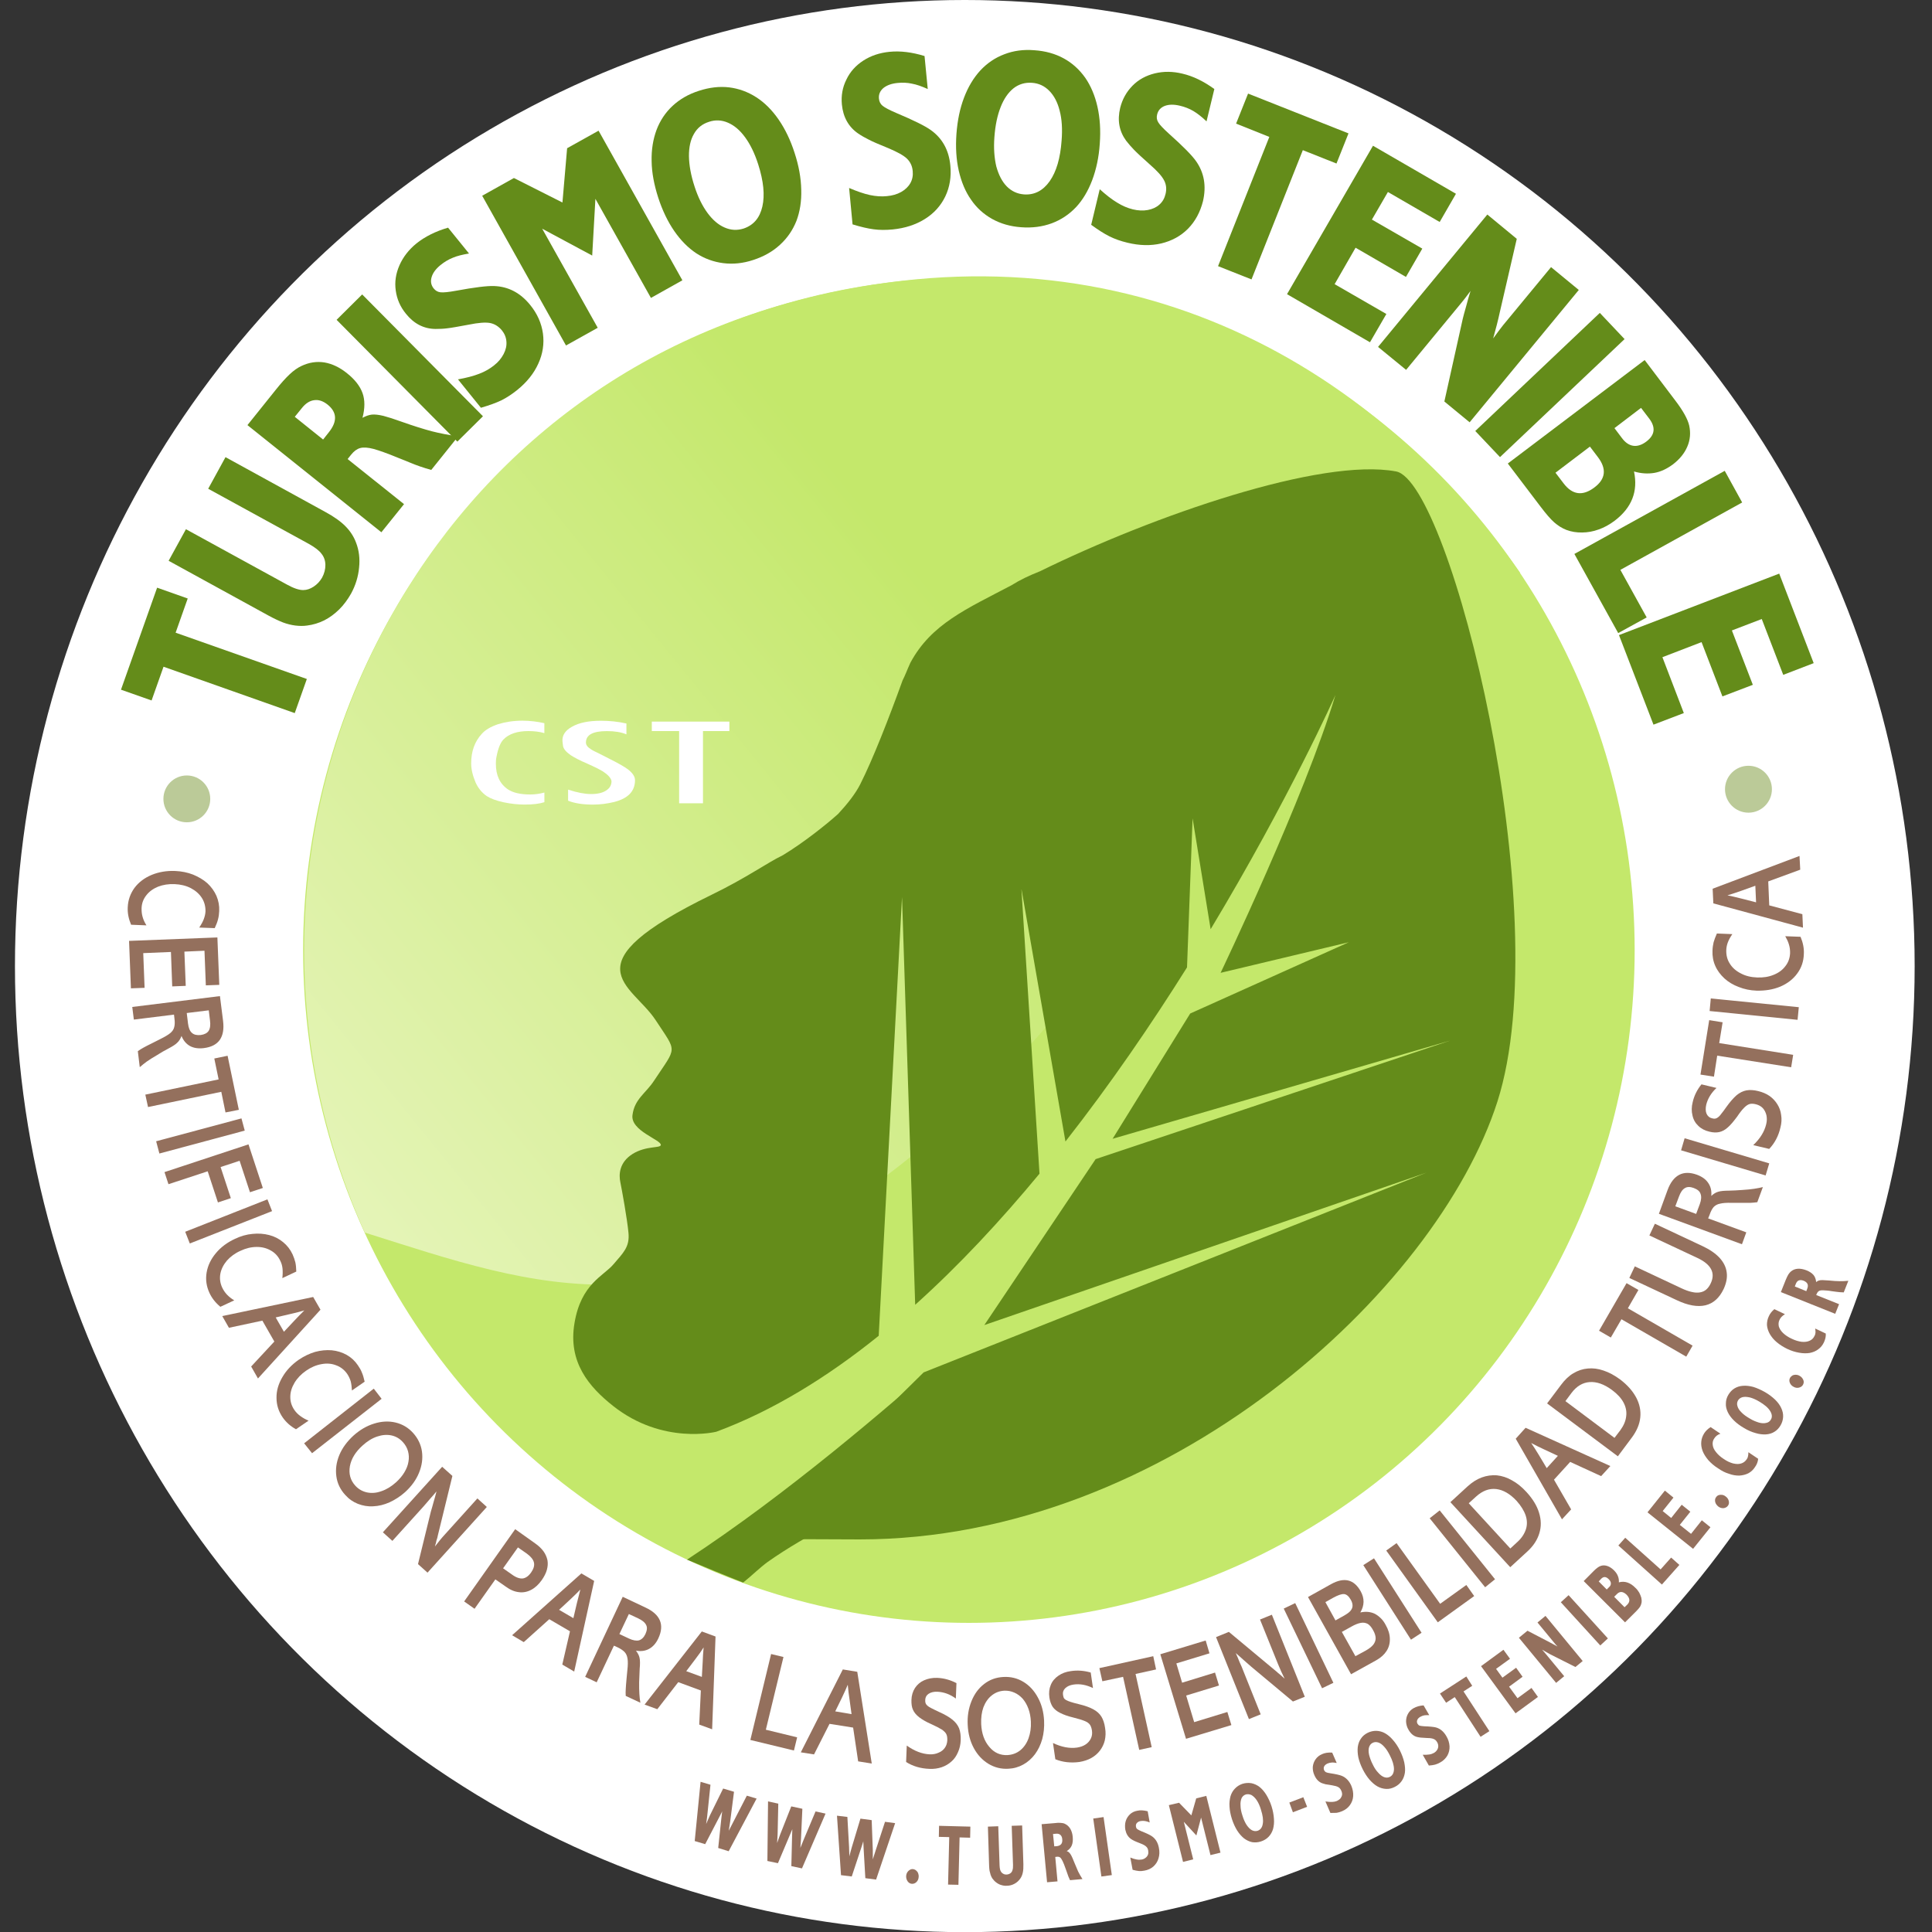 <?xml version="1.0" encoding="utf-8"?>
<!-- Generator: Adobe Illustrator 16.0.0, SVG Export Plug-In . SVG Version: 6.00 Build 0)  -->
<!DOCTYPE svg PUBLIC "-//W3C//DTD SVG 1.1//EN" "http://www.w3.org/Graphics/SVG/1.1/DTD/svg11.dtd">
<svg version="1.1" id="Capa_1" xmlns="http://www.w3.org/2000/svg" xmlns:xlink="http://www.w3.org/1999/xlink" x="0px" y="0px"
	 width="50px" height="50px" viewBox="0 0 50 50" enable-background="new 0 0 50 50" xml:space="preserve">
<rect x="0" y="0" width="50" height="50" fill="#333333" stroke="none"/>
<g>
	<ellipse fill="#FFFFFF" cx="24.969" cy="25.002" rx="24.582" ry="25.002"/>
	<g>
		<circle fill="#BBCA98" cx="4.835" cy="20.675" r="0.606"/>
		<path fill="#648C1A" d="M7.941,17.572l-0.313,0.883l-3.396-1.2l-0.309,0.873l-0.792-0.279l0.935-2.64l0.792,0.28l-0.313,0.885
			L7.941,17.572z"/>
		<path fill="#648C1A" d="M5.836,11.831l2.581,1.417c0.225,0.122,0.397,0.244,0.522,0.37c0.123,0.124,0.218,0.267,0.278,0.432
			c0.074,0.192,0.101,0.408,0.076,0.641c-0.022,0.234-0.091,0.457-0.206,0.669c-0.088,0.155-0.19,0.295-0.31,0.413
			c-0.116,0.114-0.246,0.211-0.386,0.282C8.25,16.125,8.1,16.17,7.947,16.189c-0.094,0.014-0.195,0.013-0.303,0
			c-0.108-0.014-0.214-0.04-0.32-0.08c-0.105-0.041-0.231-0.099-0.377-0.179l-2.583-1.417l0.448-0.817l2.611,1.431
			c0.176,0.098,0.321,0.146,0.428,0.144c0.091-0.001,0.178-0.031,0.268-0.09c0.09-0.06,0.162-0.137,0.217-0.233
			c0.058-0.107,0.086-0.217,0.085-0.33c-0.002-0.11-0.035-0.205-0.099-0.285c-0.06-0.082-0.168-0.166-0.324-0.254l-2.61-1.43
			L5.836,11.831z"/>
		<path fill="#648C1A" d="M6.404,11.002l0.727-0.907c0.14-0.176,0.261-0.311,0.366-0.409C7.6,9.589,7.701,9.518,7.8,9.472
			C7.998,9.377,8.199,9.349,8.397,9.38c0.2,0.035,0.396,0.127,0.589,0.284c0.2,0.159,0.333,0.332,0.397,0.511
			c0.063,0.177,0.063,0.391-0.002,0.638c0.084-0.045,0.164-0.074,0.24-0.083c0.078-0.008,0.177,0.003,0.303,0.033
			c0.124,0.033,0.28,0.082,0.469,0.151c0.311,0.11,0.573,0.192,0.785,0.248c0.211,0.054,0.438,0.098,0.68,0.13l-0.697,0.87
			c-0.201-0.056-0.386-0.12-0.551-0.19l-0.305-0.123c-0.278-0.115-0.493-0.191-0.638-0.231c-0.144-0.038-0.261-0.046-0.347-0.022
			c-0.083,0.024-0.16,0.08-0.23,0.168L8.996,11.88l1.46,1.167L9.87,13.775L6.404,11.002z M7.629,10.787l0.733,0.588l0.147-0.186
			c0.226-0.281,0.215-0.521-0.032-0.719c-0.119-0.094-0.235-0.131-0.35-0.113c-0.117,0.016-0.222,0.086-0.318,0.208L7.629,10.787z"
			/>
		<path fill="#648C1A" d="M11.836,11.429L8.711,8.277L9.373,7.62l3.126,3.153L11.836,11.429z"/>
		<path fill="#648C1A" d="M11.596,5.892l0.542,0.669C11.97,6.589,11.83,6.623,11.72,6.67c-0.112,0.044-0.22,0.109-0.32,0.19
			c-0.121,0.099-0.198,0.202-0.23,0.313c-0.032,0.109-0.015,0.206,0.053,0.291c0.049,0.061,0.109,0.095,0.182,0.101
			c0.073,0.007,0.203-0.005,0.393-0.04c0.482-0.089,0.813-0.13,0.992-0.122c0.367,0.013,0.677,0.176,0.931,0.489
			c0.183,0.225,0.293,0.472,0.33,0.738c0.036,0.264-0.003,0.526-0.119,0.779c-0.114,0.255-0.297,0.482-0.545,0.683
			c-0.14,0.112-0.277,0.202-0.414,0.27c-0.138,0.066-0.311,0.128-0.527,0.191l-0.594-0.735c0.221-0.039,0.405-0.088,0.551-0.145
			c0.147-0.056,0.274-0.129,0.383-0.217c0.11-0.085,0.191-0.185,0.248-0.294c0.057-0.109,0.081-0.216,0.072-0.322
			c-0.008-0.109-0.049-0.207-0.119-0.293C12.901,8.445,12.8,8.382,12.68,8.359c-0.121-0.021-0.301-0.007-0.543,0.042
			c-0.273,0.051-0.458,0.084-0.558,0.095c-0.102,0.014-0.203,0.017-0.31,0.017c-0.303-0.003-0.56-0.137-0.765-0.395
			c-0.145-0.177-0.232-0.377-0.262-0.599c-0.032-0.222,0.002-0.441,0.097-0.656c0.096-0.216,0.242-0.402,0.438-0.563
			C10.998,6.125,11.269,5.987,11.596,5.892z"/>
		<path fill="#648C1A" d="M15.491,3.382l2.169,3.872L16.846,7.71l-1.437-2.564l-0.083,1.468l-1.294-0.695l1.437,2.564l-0.821,0.458
			l-2.169-3.875L13.3,4.607l1.256,0.634l0.121-1.405L15.491,3.382z"/>
		<path fill="#648C1A" d="M20.564,3.957c0.109,0.332,0.166,0.648,0.172,0.952c0.009,0.3-0.034,0.568-0.124,0.807
			c-0.094,0.237-0.234,0.443-0.424,0.617c-0.191,0.177-0.423,0.307-0.694,0.395c-0.265,0.088-0.525,0.114-0.777,0.082
			c-0.25-0.032-0.483-0.116-0.697-0.255c-0.211-0.14-0.402-0.333-0.571-0.577c-0.168-0.244-0.306-0.532-0.414-0.862
			c-0.107-0.333-0.167-0.647-0.171-0.945c-0.007-0.298,0.037-0.565,0.127-0.809c0.092-0.243,0.23-0.45,0.416-0.623
			c0.187-0.173,0.412-0.303,0.681-0.389c0.271-0.088,0.531-0.119,0.783-0.089c0.25,0.031,0.485,0.117,0.7,0.255
			c0.216,0.138,0.41,0.333,0.579,0.577C20.318,3.337,20.458,3.625,20.564,3.957z M19.622,4.253c-0.092-0.287-0.206-0.519-0.339-0.7
			c-0.132-0.182-0.28-0.307-0.442-0.377c-0.163-0.071-0.329-0.079-0.496-0.022c-0.17,0.054-0.3,0.158-0.386,0.312
			c-0.089,0.151-0.131,0.346-0.129,0.577c0.004,0.231,0.05,0.494,0.145,0.783c0.089,0.276,0.203,0.505,0.336,0.686
			c0.134,0.181,0.28,0.307,0.442,0.376c0.162,0.071,0.325,0.079,0.49,0.027c0.257-0.086,0.419-0.273,0.487-0.571
			C19.797,5.05,19.761,4.688,19.622,4.253z"/>
		<path fill="#648C1A" d="M23.927,1.45l0.083,0.854c-0.155-0.07-0.29-0.117-0.411-0.139c-0.118-0.026-0.241-0.031-0.371-0.018
			c-0.156,0.015-0.277,0.06-0.367,0.132c-0.086,0.075-0.125,0.166-0.114,0.274c0.008,0.078,0.038,0.14,0.096,0.186
			c0.056,0.045,0.171,0.107,0.351,0.184c0.449,0.189,0.75,0.338,0.895,0.443c0.299,0.213,0.469,0.52,0.506,0.92
			c0.028,0.29-0.016,0.557-0.131,0.798c-0.116,0.24-0.291,0.436-0.527,0.583c-0.24,0.15-0.515,0.239-0.834,0.271
			c-0.18,0.017-0.343,0.017-0.493-0.004c-0.151-0.019-0.332-0.062-0.546-0.127l-0.089-0.942c0.204,0.087,0.385,0.15,0.539,0.183
			c0.153,0.032,0.3,0.043,0.438,0.028c0.14-0.012,0.264-0.048,0.37-0.107c0.105-0.06,0.185-0.136,0.238-0.229
			c0.053-0.095,0.072-0.199,0.061-0.311c-0.011-0.132-0.063-0.24-0.151-0.325c-0.087-0.083-0.246-0.17-0.475-0.267
			c-0.258-0.104-0.429-0.179-0.518-0.227c-0.089-0.044-0.18-0.095-0.267-0.154c-0.249-0.171-0.39-0.423-0.422-0.751
			c-0.022-0.229,0.016-0.445,0.116-0.644c0.095-0.203,0.243-0.366,0.441-0.494c0.197-0.127,0.423-0.201,0.677-0.226
			C23.3,1.313,23.602,1.35,23.927,1.45z"/>
		<path fill="#648C1A" d="M28.462,3.721c-0.023,0.346-0.091,0.662-0.197,0.944c-0.107,0.281-0.247,0.515-0.42,0.699
			c-0.176,0.185-0.385,0.325-0.626,0.415c-0.243,0.089-0.507,0.124-0.792,0.102c-0.28-0.02-0.528-0.091-0.751-0.215
			c-0.219-0.123-0.404-0.289-0.547-0.501c-0.146-0.207-0.25-0.459-0.316-0.747c-0.066-0.29-0.085-0.607-0.06-0.955
			c0.026-0.346,0.09-0.659,0.197-0.938c0.105-0.277,0.247-0.513,0.422-0.703c0.176-0.188,0.383-0.329,0.618-0.417
			c0.239-0.093,0.497-0.128,0.777-0.105c0.287,0.019,0.541,0.09,0.762,0.211c0.222,0.121,0.405,0.289,0.555,0.499
			c0.146,0.21,0.253,0.464,0.318,0.752C28.467,3.052,28.488,3.37,28.462,3.721z M27.474,3.639c0.024-0.298,0.008-0.557-0.05-0.774
			c-0.054-0.217-0.144-0.388-0.268-0.514c-0.125-0.127-0.274-0.196-0.448-0.208c-0.179-0.013-0.339,0.034-0.477,0.141
			c-0.139,0.111-0.251,0.273-0.334,0.486c-0.086,0.217-0.14,0.476-0.162,0.778c-0.022,0.29-0.002,0.543,0.05,0.762
			c0.06,0.215,0.147,0.388,0.27,0.514c0.125,0.125,0.272,0.194,0.446,0.207c0.269,0.019,0.49-0.095,0.664-0.34
			C27.34,4.441,27.441,4.094,27.474,3.639z"/>
		<path fill="#648C1A" d="M31.427,2.304l-0.202,0.837c-0.123-0.117-0.238-0.207-0.343-0.269c-0.105-0.061-0.221-0.107-0.347-0.136
			c-0.153-0.037-0.283-0.035-0.391,0.005c-0.107,0.042-0.171,0.116-0.197,0.22c-0.02,0.077-0.01,0.144,0.03,0.207
			c0.037,0.063,0.129,0.159,0.272,0.289c0.365,0.326,0.601,0.565,0.704,0.713c0.211,0.299,0.271,0.644,0.18,1.037
			c-0.072,0.283-0.2,0.521-0.387,0.712c-0.189,0.19-0.419,0.315-0.692,0.381c-0.272,0.064-0.563,0.057-0.873-0.018
			c-0.177-0.042-0.333-0.097-0.468-0.165c-0.136-0.067-0.291-0.167-0.473-0.299l0.221-0.921c0.168,0.151,0.317,0.268,0.455,0.349
			c0.132,0.082,0.267,0.139,0.402,0.172c0.138,0.033,0.266,0.039,0.385,0.017c0.122-0.023,0.222-0.068,0.301-0.139
			c0.082-0.073,0.134-0.164,0.16-0.275c0.031-0.126,0.02-0.246-0.038-0.354c-0.056-0.109-0.178-0.245-0.367-0.409
			c-0.207-0.184-0.345-0.312-0.414-0.385c-0.07-0.071-0.136-0.149-0.202-0.233c-0.179-0.246-0.23-0.527-0.153-0.848
			c0.056-0.223,0.16-0.412,0.319-0.574c0.153-0.157,0.351-0.264,0.58-0.32c0.229-0.055,0.467-0.052,0.712,0.008
			C30.876,1.97,31.151,2.104,31.427,2.304z"/>
		<path fill="#648C1A" d="M32.389,7.231l-0.866-0.343l1.327-3.345L31.99,3.199l0.31-0.777l2.599,1.03l-0.311,0.78l-0.871-0.346
			L32.389,7.231z"/>
		<path fill="#648C1A" d="M35.455,8.858l-2.147-1.245l2.225-3.841l2.147,1.243l-0.421,0.73l-1.34-0.776l-0.414,0.714l1.304,0.751
			l-0.423,0.733l-1.304-0.756L34.54,7.354l1.339,0.772L35.455,8.858z"/>
		<path fill="#648C1A" d="M38.034,10.929l-0.654-0.538l0.475-2.136c0.013-0.06,0.044-0.168,0.088-0.326
			c0.042-0.158,0.08-0.292,0.115-0.4c-0.111,0.151-0.181,0.239-0.199,0.261l-0.092,0.112l-1.377,1.67l-0.726-0.594l2.828-3.426
			l0.762,0.629l-0.438,1.894C38.77,8.29,38.71,8.517,38.643,8.759c0.102-0.141,0.187-0.255,0.257-0.343l1.241-1.503l0.718,0.591
			L38.034,10.929z"/>
		<path fill="#648C1A" d="M38.18,11.154l3.223-3.056l0.641,0.678l-3.224,3.054L38.18,11.154z"/>
		<path fill="#648C1A" d="M42.564,9.318l0.792,1.047c0.205,0.269,0.322,0.484,0.36,0.646c0.042,0.191,0.026,0.375-0.048,0.546
			c-0.071,0.17-0.195,0.324-0.37,0.459c-0.158,0.117-0.317,0.193-0.482,0.222c-0.168,0.028-0.343,0.018-0.528-0.036
			c0.109,0.514-0.058,0.939-0.503,1.276c-0.131,0.098-0.267,0.174-0.41,0.224c-0.144,0.053-0.287,0.078-0.429,0.079
			c-0.144,0.003-0.279-0.019-0.408-0.067c-0.11-0.043-0.216-0.108-0.315-0.195c-0.096-0.085-0.213-0.221-0.353-0.406l-0.848-1.117
			L42.564,9.318z M41.147,11.558l-0.891,0.676l0.207,0.272c0.229,0.304,0.496,0.339,0.8,0.109c0.293-0.219,0.32-0.481,0.092-0.783
			L41.147,11.558z M42.47,10.556l-0.688,0.524l0.193,0.256c0.088,0.12,0.189,0.186,0.295,0.201c0.106,0.015,0.22-0.021,0.335-0.108
			c0.224-0.169,0.249-0.366,0.078-0.594L42.47,10.556z"/>
		<path fill="#648C1A" d="M41.879,16.384l-1.134-2.048l3.891-2.151l0.451,0.819l-3.152,1.744l0.681,1.231L41.879,16.384z"/>
		<path fill="#648C1A" d="M42.792,18.754l-0.893-2.318l4.147-1.591l0.892,2.317l-0.788,0.303l-0.556-1.445l-0.773,0.296l0.542,1.407
			l-0.787,0.3l-0.54-1.405l-1.013,0.39l0.554,1.446L42.792,18.754z"/>
		<path fill="#94705D" d="M5.557,24.02l-0.401-0.015c0.053-0.079,0.092-0.151,0.117-0.216c0.024-0.065,0.041-0.13,0.045-0.2
			c0.002-0.129-0.027-0.245-0.094-0.351c-0.068-0.105-0.163-0.189-0.287-0.254c-0.123-0.063-0.265-0.097-0.421-0.103
			c-0.154-0.006-0.296,0.016-0.426,0.066C3.962,23,3.86,23.074,3.785,23.172c-0.077,0.099-0.117,0.208-0.121,0.335
			c-0.001,0.077,0.005,0.152,0.028,0.227c0.02,0.073,0.055,0.146,0.098,0.214l-0.397-0.016c-0.063-0.148-0.095-0.299-0.087-0.451
			c0.008-0.188,0.067-0.353,0.174-0.502c0.11-0.146,0.257-0.258,0.443-0.336c0.185-0.076,0.39-0.112,0.614-0.102
			c0.163,0.007,0.316,0.038,0.458,0.093c0.143,0.059,0.266,0.131,0.372,0.224c0.102,0.096,0.181,0.205,0.235,0.327
			c0.053,0.125,0.078,0.255,0.071,0.395c-0.003,0.078-0.013,0.148-0.031,0.214C5.625,23.862,5.596,23.936,5.557,24.02z"/>
		<path fill="#94705D" d="M5.626,24.261l0.049,1.227l-0.348,0.013l-0.035-0.896l-0.52,0.023l0.035,0.886l-0.35,0.014l-0.033-0.891
			l-0.717,0.03l0.035,0.898l-0.354,0.013L3.34,24.35L5.626,24.261z"/>
		<path fill="#94705D" d="M5.692,25.779l0.081,0.642c0.026,0.212-0.003,0.374-0.086,0.493c-0.084,0.117-0.221,0.187-0.413,0.211
			c-0.14,0.017-0.259-0.001-0.356-0.053c-0.1-0.056-0.173-0.143-0.22-0.261c-0.029,0.075-0.066,0.134-0.11,0.173
			c-0.042,0.045-0.121,0.095-0.233,0.154c-0.1,0.051-0.199,0.109-0.302,0.175c-0.104,0.062-0.19,0.113-0.256,0.161
			c-0.066,0.05-0.127,0.097-0.18,0.144l-0.05-0.414c0.044-0.031,0.092-0.062,0.142-0.089c0.05-0.029,0.138-0.073,0.263-0.135
			L4.15,26.89c0.115-0.057,0.2-0.107,0.256-0.153c0.054-0.045,0.09-0.097,0.103-0.156c0.016-0.059,0.018-0.133,0.005-0.229
			l-0.011-0.094l-1.039,0.129l-0.041-0.327L5.692,25.779z M4.833,26.217l0.033,0.272c0.014,0.113,0.046,0.194,0.1,0.241
			c0.053,0.049,0.128,0.066,0.229,0.056c0.098-0.014,0.167-0.05,0.205-0.108c0.038-0.061,0.051-0.15,0.035-0.267l-0.032-0.264
			L4.833,26.217z"/>
		<path fill="#94705D" d="M5.89,27.323l0.291,1.399l-0.345,0.068l-0.109-0.534L3.831,28.65l-0.07-0.321l1.897-0.394l-0.112-0.541
			L5.89,27.323z"/>
		<path fill="#94705D" d="M6.334,29.26l-2.209,0.593l-0.084-0.317l2.208-0.592L6.334,29.26z"/>
		<path fill="#94705D" d="M6.431,29.616l0.371,1.129l-0.333,0.11l-0.268-0.814l-0.492,0.162l0.265,0.805l-0.334,0.111l-0.265-0.806
			L4.36,30.647l-0.103-0.313L6.431,29.616z"/>
		<path fill="#94705D" d="M7.041,31.344l-2.129,0.837l-0.119-0.303l2.128-0.839L7.041,31.344z"/>
		<path fill="#94705D" d="M7.668,32.908l-0.361,0.17c0.011-0.094,0.011-0.178,0.005-0.245c-0.007-0.07-0.025-0.136-0.055-0.197
			c-0.055-0.119-0.134-0.208-0.242-0.269c-0.111-0.065-0.233-0.097-0.372-0.096c-0.14,0-0.28,0.034-0.422,0.101
			c-0.141,0.063-0.256,0.149-0.349,0.253c-0.09,0.107-0.146,0.22-0.169,0.339c-0.022,0.123-0.006,0.242,0.046,0.356
			c0.033,0.069,0.074,0.131,0.128,0.188c0.055,0.056,0.115,0.104,0.186,0.145l-0.36,0.167c-0.125-0.104-0.22-0.224-0.282-0.359
			c-0.079-0.17-0.104-0.346-0.074-0.526c0.03-0.178,0.109-0.347,0.24-0.503c0.127-0.154,0.295-0.279,0.495-0.371
			c0.151-0.072,0.302-0.115,0.454-0.128c0.152-0.016,0.296-0.005,0.43,0.03c0.137,0.035,0.257,0.098,0.36,0.183
			c0.105,0.085,0.186,0.189,0.246,0.317c0.03,0.068,0.055,0.138,0.072,0.207C7.658,32.736,7.666,32.815,7.668,32.908z"/>
		<path fill="#94705D" d="M8.105,33.566l0.189,0.329l-1.618,1.78l-0.176-0.31l0.6-0.646l-0.31-0.541l-0.865,0.185L5.752,34.06
			L8.105,33.566z M7.348,34.466l0.271-0.289c0.071-0.076,0.156-0.164,0.257-0.264c-0.095,0.03-0.211,0.059-0.356,0.092l-0.385,0.09
			L7.348,34.466z"/>
		<path fill="#94705D" d="M9.437,35.758l-0.329,0.228c-0.005-0.096-0.016-0.177-0.033-0.243c-0.021-0.066-0.051-0.128-0.089-0.186
			c-0.073-0.104-0.169-0.181-0.287-0.223c-0.116-0.046-0.242-0.056-0.38-0.03c-0.136,0.024-0.271,0.081-0.398,0.17
			c-0.127,0.088-0.228,0.193-0.299,0.312c-0.071,0.12-0.109,0.239-0.109,0.365c-0.001,0.122,0.033,0.234,0.106,0.34
			c0.042,0.062,0.096,0.114,0.159,0.16c0.064,0.046,0.132,0.084,0.208,0.115l-0.326,0.223c-0.142-0.078-0.255-0.18-0.342-0.303
			c-0.107-0.154-0.162-0.324-0.162-0.508c-0.003-0.184,0.048-0.36,0.151-0.536c0.1-0.174,0.242-0.325,0.426-0.453
			c0.135-0.091,0.277-0.159,0.422-0.202c0.147-0.04,0.29-0.053,0.43-0.042c0.141,0.014,0.269,0.054,0.386,0.119
			c0.118,0.066,0.214,0.155,0.292,0.271c0.044,0.063,0.081,0.127,0.104,0.19C9.395,35.588,9.417,35.667,9.437,35.758z"/>
		<path fill="#94705D" d="M9.876,36.201l-1.8,1.408l-0.205-0.256l1.802-1.415L9.876,36.201z"/>
		<path fill="#94705D" d="M10.485,38.615c-0.127,0.113-0.264,0.201-0.404,0.265c-0.141,0.063-0.281,0.097-0.422,0.103
			c-0.138,0.009-0.271-0.015-0.398-0.064c-0.124-0.049-0.234-0.126-0.328-0.232c-0.125-0.136-0.204-0.298-0.228-0.478
			c-0.025-0.181-0.001-0.364,0.076-0.551c0.077-0.185,0.2-0.351,0.365-0.503c0.165-0.148,0.342-0.253,0.537-0.313
			c0.192-0.06,0.378-0.069,0.555-0.027c0.177,0.043,0.327,0.131,0.453,0.27c0.126,0.14,0.203,0.3,0.229,0.479
			c0.025,0.185,0,0.366-0.076,0.551C10.77,38.299,10.65,38.464,10.485,38.615z M10.248,38.363c0.089-0.081,0.162-0.166,0.216-0.257
			c0.055-0.092,0.093-0.184,0.107-0.279c0.017-0.092,0.012-0.183-0.012-0.271c-0.024-0.085-0.068-0.164-0.131-0.233
			c-0.083-0.092-0.182-0.15-0.299-0.175c-0.117-0.024-0.24-0.014-0.369,0.03c-0.132,0.044-0.257,0.122-0.378,0.233
			C9.2,37.574,9.09,37.754,9.055,37.946c-0.033,0.193,0.011,0.362,0.141,0.504c0.082,0.09,0.181,0.146,0.299,0.173
			c0.12,0.025,0.242,0.017,0.375-0.031C10.002,38.548,10.129,38.47,10.248,38.363z"/>
		<path fill="#94705D" d="M11.443,37.96l0.265,0.237l-0.375,1.533c-0.004,0.022-0.007,0.037-0.011,0.05
			c-0.002,0.014-0.005,0.021-0.005,0.021l-0.022,0.069l-0.015,0.072c-0.004,0.006-0.006,0.016-0.009,0.022
			c-0.001,0.01-0.003,0.021-0.006,0.029c-0.002,0.013-0.005,0.022-0.009,0.031c0.084-0.111,0.171-0.219,0.262-0.317l0.837-0.928
			l0.244,0.221L11.064,40.7l-0.246-0.221l0.333-1.36l0.032-0.109l0.038-0.137l0.037-0.129l0.039-0.147
			c-0.043,0.052-0.072,0.087-0.09,0.106l-0.083,0.094l-0.082,0.096c-0.016,0.018-0.046,0.052-0.087,0.1l-0.8,0.885l-0.246-0.222
			L11.443,37.96z"/>
		<path fill="#94705D" d="M13.333,39.575l0.517,0.368c0.09,0.063,0.16,0.13,0.215,0.204c0.052,0.073,0.085,0.149,0.103,0.23
			c0.015,0.083,0.008,0.165-0.015,0.251c-0.024,0.085-0.068,0.173-0.131,0.263c-0.082,0.116-0.173,0.201-0.275,0.254
			c-0.1,0.053-0.207,0.075-0.319,0.06c-0.112-0.012-0.226-0.06-0.338-0.143l-0.27-0.188l-0.539,0.761l-0.269-0.19L13.333,39.575z
			 M13.02,40.588l0.227,0.159c0.108,0.08,0.201,0.11,0.279,0.104c0.081-0.011,0.154-0.062,0.22-0.157
			c0.066-0.094,0.09-0.179,0.072-0.257c-0.019-0.079-0.08-0.153-0.183-0.229l-0.231-0.161L13.02,40.588z"/>
		<path fill="#94705D" d="M15.046,40.72l0.331,0.194L14.86,43.26l-0.308-0.181l0.199-0.861l-0.536-0.313l-0.66,0.593l-0.302-0.178
			L15.046,40.72z M14.839,41.878l0.09-0.385c0.024-0.102,0.054-0.219,0.091-0.357c-0.067,0.069-0.153,0.158-0.261,0.257l-0.29,0.269
			L14.839,41.878z"/>
		<path fill="#94705D" d="M16.116,41.325l0.589,0.278c0.194,0.09,0.316,0.201,0.372,0.334s0.043,0.287-0.039,0.463
			c-0.06,0.128-0.139,0.218-0.24,0.273c-0.098,0.054-0.212,0.069-0.339,0.046c0.048,0.065,0.081,0.126,0.093,0.188
			c0.013,0.06,0.015,0.15,0.003,0.279c-0.006,0.112-0.01,0.227-0.014,0.347c-0.001,0.121,0,0.222,0.006,0.306
			c0.005,0.081,0.013,0.158,0.026,0.228l-0.379-0.177c-0.004-0.056-0.004-0.111,0-0.171c0.001-0.058,0.011-0.154,0.023-0.295
			l0.019-0.199c0.015-0.128,0.016-0.229,0.005-0.296c-0.011-0.074-0.036-0.13-0.076-0.174c-0.04-0.041-0.104-0.087-0.191-0.127
			l-0.086-0.038l-0.446,0.948l-0.298-0.141L16.116,41.325z M16.03,42.289l0.249,0.117c0.103,0.048,0.191,0.063,0.258,0.046
			c0.066-0.02,0.126-0.075,0.167-0.164c0.042-0.094,0.051-0.171,0.019-0.231c-0.03-0.066-0.1-0.123-0.207-0.174l-0.241-0.112
			L16.03,42.289z"/>
		<path fill="#94705D" d="M18.163,42.222l0.355,0.131l-0.088,2.401l-0.334-0.122l0.042-0.882l-0.585-0.216l-0.542,0.7l-0.329-0.119
			L18.163,42.222z M18.164,43.398l0.022-0.394c0.003-0.106,0.011-0.229,0.024-0.369c-0.051,0.083-0.122,0.183-0.211,0.299
			L17.76,43.25L18.164,43.398z"/>
		<path fill="#94705D" d="M20.276,42.883l-0.456,1.882l0.81,0.197l-0.083,0.341l-1.128-0.273l0.537-2.224L20.276,42.883z"/>
		<path fill="#94705D" d="M21.812,43.205l0.374,0.061l0.375,2.374l-0.352-0.056l-0.13-0.874l-0.611-0.097l-0.401,0.791l-0.342-0.054
			L21.812,43.205z M22.038,44.362l-0.054-0.394c-0.016-0.104-0.032-0.225-0.044-0.367c-0.037,0.092-0.088,0.202-0.151,0.335
			l-0.173,0.354L22.038,44.362z"/>
		<path fill="#94705D" d="M24.753,43.559l-0.016,0.4c-0.147-0.111-0.307-0.168-0.476-0.177c-0.093-0.003-0.168,0.013-0.228,0.053
			c-0.056,0.036-0.087,0.092-0.088,0.16c-0.002,0.032,0.001,0.06,0.009,0.083c0.006,0.02,0.023,0.043,0.045,0.063
			c0.024,0.022,0.058,0.044,0.105,0.067c0.046,0.022,0.112,0.058,0.197,0.096c0.149,0.066,0.266,0.134,0.349,0.202
			c0.08,0.065,0.137,0.14,0.171,0.222c0.032,0.086,0.046,0.188,0.042,0.309c-0.004,0.112-0.028,0.216-0.07,0.309
			c-0.04,0.094-0.094,0.176-0.167,0.239c-0.072,0.066-0.158,0.117-0.256,0.151c-0.098,0.032-0.204,0.049-0.32,0.042
			c-0.224-0.009-0.426-0.067-0.6-0.178l0.017-0.425c0.198,0.142,0.396,0.218,0.593,0.227c0.086,0.003,0.163-0.011,0.229-0.042
			c0.07-0.027,0.125-0.072,0.163-0.126c0.04-0.055,0.059-0.121,0.064-0.191c0.002-0.069-0.005-0.124-0.026-0.165
			c-0.02-0.039-0.058-0.078-0.117-0.118c-0.06-0.038-0.149-0.084-0.27-0.139c-0.134-0.058-0.237-0.12-0.313-0.177
			c-0.078-0.062-0.131-0.123-0.162-0.195c-0.032-0.067-0.042-0.151-0.04-0.252c0.003-0.118,0.035-0.224,0.092-0.312
			c0.058-0.088,0.136-0.155,0.235-0.199c0.102-0.045,0.213-0.067,0.339-0.063C24.428,43.43,24.593,43.476,24.753,43.559z"/>
		<path fill="#94705D" d="M27.021,44.529c0.008,0.171-0.008,0.329-0.048,0.478c-0.042,0.148-0.105,0.28-0.188,0.392
			c-0.082,0.11-0.186,0.203-0.303,0.267c-0.118,0.066-0.248,0.103-0.387,0.109c-0.188,0.01-0.357-0.033-0.515-0.128
			c-0.158-0.097-0.283-0.23-0.379-0.408c-0.094-0.175-0.147-0.375-0.157-0.6c-0.012-0.22,0.022-0.424,0.097-0.611
			s0.184-0.337,0.329-0.447c0.145-0.113,0.308-0.17,0.494-0.181c0.189-0.011,0.362,0.03,0.521,0.126
			c0.157,0.095,0.28,0.229,0.376,0.407C26.957,44.108,27.009,44.306,27.021,44.529z M26.679,44.552
			c-0.007-0.12-0.026-0.229-0.063-0.328c-0.037-0.102-0.087-0.188-0.147-0.259c-0.062-0.07-0.136-0.125-0.219-0.161
			c-0.082-0.036-0.17-0.054-0.263-0.049c-0.124,0.008-0.229,0.049-0.323,0.124s-0.163,0.176-0.213,0.304
			c-0.046,0.129-0.065,0.274-0.058,0.438c0.012,0.243,0.082,0.44,0.211,0.589c0.124,0.15,0.285,0.222,0.474,0.211
			c0.122-0.008,0.231-0.048,0.325-0.122c0.094-0.076,0.167-0.181,0.215-0.311C26.666,44.855,26.687,44.712,26.679,44.552z"/>
		<path fill="#94705D" d="M28.228,43.285l0.058,0.402c-0.17-0.083-0.337-0.115-0.501-0.091c-0.096,0.014-0.163,0.045-0.215,0.093
			c-0.05,0.049-0.069,0.105-0.06,0.17c0.004,0.035,0.014,0.062,0.021,0.084c0.012,0.021,0.03,0.038,0.06,0.055
			c0.028,0.016,0.066,0.03,0.116,0.047c0.048,0.016,0.119,0.036,0.211,0.058c0.159,0.038,0.287,0.084,0.377,0.134
			c0.094,0.051,0.163,0.114,0.211,0.192c0.046,0.077,0.078,0.174,0.094,0.292c0.019,0.112,0.015,0.218-0.008,0.321
			c-0.023,0.096-0.067,0.185-0.125,0.262c-0.061,0.079-0.136,0.144-0.224,0.193c-0.092,0.051-0.195,0.084-0.309,0.103
			c-0.222,0.029-0.429,0.007-0.622-0.071l-0.061-0.42c0.22,0.105,0.429,0.146,0.624,0.118c0.086-0.014,0.16-0.039,0.222-0.081
			s0.107-0.095,0.136-0.157c0.029-0.06,0.037-0.127,0.027-0.199c-0.01-0.067-0.027-0.119-0.054-0.156
			c-0.025-0.037-0.069-0.067-0.136-0.095c-0.065-0.027-0.161-0.057-0.291-0.089c-0.142-0.034-0.255-0.075-0.341-0.119
			c-0.087-0.043-0.151-0.096-0.195-0.158c-0.042-0.065-0.071-0.146-0.085-0.243c-0.017-0.118-0.005-0.226,0.035-0.322
			c0.04-0.1,0.107-0.178,0.199-0.241c0.09-0.063,0.195-0.102,0.321-0.119C27.884,43.222,28.056,43.235,28.228,43.285z"/>
		<path fill="#94705D" d="M28.452,43.171l1.394-0.309l0.073,0.343l-0.531,0.117l0.418,1.894l-0.323,0.071l-0.418-1.891l-0.536,0.115
			L28.452,43.171z"/>
		<path fill="#94705D" d="M30.029,42.812l1.174-0.356l0.098,0.332l-0.857,0.261l0.149,0.499l0.852-0.262l0.102,0.335l-0.849,0.259
			l0.207,0.689l0.859-0.263l0.104,0.339L30.694,45L30.029,42.812z"/>
		<path fill="#94705D" d="M31.471,42.368l0.332-0.135l1.212,1.01c0.017,0.016,0.03,0.024,0.04,0.033s0.014,0.014,0.014,0.015
			l0.057,0.046l0.058,0.051c0.004,0.006,0.01,0.011,0.018,0.017c0.006,0.006,0.014,0.013,0.022,0.018
			c0.01,0.007,0.016,0.016,0.023,0.022c-0.063-0.126-0.121-0.25-0.171-0.376l-0.467-1.156l0.307-0.124l0.852,2.123l-0.307,0.123
			l-1.073-0.896L32.3,43.062l-0.106-0.093l-0.1-0.09l-0.113-0.098c0.026,0.059,0.044,0.102,0.054,0.122l0.048,0.119l0.052,0.115
			c0.008,0.022,0.026,0.064,0.048,0.121l0.444,1.109l-0.305,0.123L31.471,42.368z"/>
		<path fill="#94705D" d="M33.52,41.488l0.988,2.063l-0.293,0.141l-0.992-2.062L33.52,41.488z"/>
		<path fill="#94705D" d="M33.851,41.331l0.596-0.333c0.337-0.187,0.592-0.127,0.766,0.182c0.104,0.187,0.1,0.368-0.008,0.55
			c0.067-0.014,0.135-0.02,0.197-0.014c0.062,0.006,0.123,0.022,0.177,0.048c0.054,0.029,0.105,0.065,0.153,0.113
			c0.05,0.047,0.09,0.103,0.128,0.174c0.07,0.122,0.107,0.242,0.109,0.357c0.004,0.117-0.023,0.221-0.083,0.316
			c-0.061,0.096-0.149,0.176-0.27,0.244l-0.651,0.361L33.851,41.331z M34.562,41.936l0.231-0.129
			c0.072-0.043,0.126-0.079,0.159-0.121c0.034-0.041,0.052-0.084,0.052-0.131s-0.014-0.101-0.048-0.157
			c-0.05-0.087-0.105-0.136-0.173-0.144c-0.065-0.003-0.157,0.028-0.281,0.096l-0.201,0.113L34.562,41.936z M35.078,42.862
			l0.271-0.147c0.087-0.05,0.149-0.098,0.193-0.152c0.039-0.052,0.06-0.107,0.06-0.167c-0.002-0.063-0.022-0.129-0.066-0.206
			c-0.041-0.078-0.089-0.133-0.139-0.164c-0.053-0.027-0.112-0.039-0.18-0.026c-0.068,0.012-0.151,0.044-0.249,0.1l-0.241,0.134
			L35.078,42.862z"/>
		<path fill="#94705D" d="M35.559,40.329l1.231,1.927l-0.274,0.179l-1.234-1.93L35.559,40.329z"/>
		<path fill="#94705D" d="M36.143,39.936l1.128,1.57l0.678-0.487l0.203,0.287l-0.942,0.679l-1.334-1.857L36.143,39.936z"/>
		<path fill="#94705D" d="M37.259,39.089l1.432,1.782l-0.256,0.207L37,39.293L37.259,39.089z"/>
		<path fill="#94705D" d="M37.536,38.876l0.442-0.406c0.119-0.108,0.243-0.188,0.37-0.234c0.128-0.047,0.258-0.064,0.389-0.055
			c0.132,0.014,0.266,0.056,0.396,0.132c0.129,0.07,0.255,0.172,0.374,0.303c0.158,0.173,0.268,0.35,0.323,0.532
			c0.058,0.186,0.06,0.361,0.008,0.532s-0.153,0.329-0.311,0.473l-0.442,0.406L37.536,38.876z M39.087,40.075l0.186-0.172
			c0.107-0.097,0.177-0.205,0.217-0.324c0.038-0.116,0.034-0.237-0.006-0.359c-0.042-0.123-0.12-0.248-0.231-0.374
			c-0.173-0.186-0.349-0.288-0.532-0.31c-0.184-0.02-0.354,0.046-0.517,0.192l-0.193,0.176L39.087,40.075z"/>
		<path fill="#94705D" d="M39.227,37.234l0.255-0.283l2.194,0.99l-0.239,0.261l-0.801-0.368l-0.419,0.46l0.444,0.769l-0.237,0.257
			L39.227,37.234z M40.318,37.677l-0.36-0.168c-0.094-0.044-0.206-0.097-0.331-0.164c0.058,0.08,0.121,0.185,0.199,0.311
			l0.203,0.339L40.318,37.677z"/>
		<path fill="#94705D" d="M40.039,36.32l0.361-0.48c0.096-0.129,0.201-0.231,0.318-0.3c0.118-0.07,0.241-0.112,0.373-0.123
			c0.13-0.013,0.271,0.004,0.409,0.053c0.143,0.047,0.284,0.124,0.426,0.228c0.189,0.143,0.325,0.297,0.417,0.467
			c0.09,0.17,0.126,0.341,0.107,0.521c-0.018,0.175-0.092,0.349-0.219,0.519l-0.361,0.484L40.039,36.32z M41.783,37.212l0.154-0.202
			c0.085-0.118,0.137-0.238,0.149-0.361c0.016-0.119-0.009-0.239-0.07-0.353s-0.161-0.222-0.299-0.324
			c-0.203-0.15-0.396-0.217-0.578-0.204s-0.341,0.109-0.473,0.287l-0.153,0.206L41.783,37.212z"/>
		<path fill="#94705D" d="M41.383,34.439l0.712-1.231l0.307,0.176l-0.273,0.474l1.675,0.967L43.64,35.11l-1.677-0.968l-0.275,0.473
			L41.383,34.439z"/>
		<path fill="#94705D" d="M42.828,31.67l1.237,0.581c0.188,0.088,0.331,0.188,0.439,0.303c0.104,0.115,0.167,0.241,0.183,0.377
			c0.019,0.135-0.01,0.276-0.079,0.428c-0.11,0.232-0.268,0.373-0.471,0.422c-0.205,0.047-0.452,0.005-0.743-0.133l-1.227-0.575
			l0.142-0.3l1.202,0.565c0.1,0.047,0.189,0.08,0.27,0.097c0.081,0.02,0.151,0.023,0.213,0.012c0.063-0.01,0.119-0.035,0.163-0.073
			c0.046-0.04,0.086-0.094,0.118-0.165c0.125-0.267,0.01-0.487-0.351-0.656l-1.238-0.58L42.828,31.67z"/>
		<path fill="#94705D" d="M42.932,31.413l0.222-0.608c0.073-0.201,0.175-0.333,0.305-0.401c0.126-0.066,0.281-0.066,0.458-0.002
			c0.134,0.05,0.231,0.12,0.293,0.215c0.064,0.093,0.09,0.205,0.078,0.333c0.06-0.055,0.117-0.09,0.178-0.107
			c0.06-0.02,0.151-0.028,0.28-0.029c0.11-0.003,0.228-0.008,0.348-0.018c0.119-0.008,0.221-0.017,0.301-0.03
			c0.084-0.014,0.159-0.026,0.228-0.044l-0.144,0.391c-0.059,0.008-0.11,0.013-0.17,0.016c-0.058,0.002-0.155,0.002-0.295,0.001
			l-0.201-0.001c-0.13-0.003-0.229,0.004-0.299,0.022c-0.07,0.012-0.124,0.045-0.166,0.088c-0.038,0.046-0.075,0.112-0.105,0.204
			l-0.036,0.089l0.987,0.361l-0.112,0.308L42.932,31.413z M43.896,31.416l0.096-0.257c0.038-0.106,0.044-0.193,0.018-0.262
			c-0.021-0.068-0.081-0.116-0.177-0.152c-0.092-0.034-0.17-0.034-0.229,0.004c-0.062,0.034-0.113,0.109-0.153,0.22l-0.094,0.25
			L43.896,31.416z"/>
		<path fill="#94705D" d="M43.598,29.458l2.19,0.65l-0.094,0.313l-2.188-0.651L43.598,29.458z"/>
		<path fill="#94705D" d="M44.034,28.063l0.389,0.093c-0.136,0.127-0.226,0.273-0.266,0.435c-0.02,0.092-0.018,0.172,0.009,0.233
			c0.029,0.063,0.075,0.103,0.139,0.117c0.034,0.01,0.063,0.013,0.084,0.009c0.024-0.004,0.046-0.013,0.072-0.033
			c0.025-0.02,0.056-0.049,0.085-0.091c0.034-0.041,0.078-0.099,0.132-0.177c0.096-0.135,0.186-0.235,0.264-0.304
			c0.081-0.067,0.167-0.109,0.255-0.126c0.09-0.016,0.193-0.01,0.309,0.019c0.107,0.027,0.205,0.067,0.289,0.125
			c0.084,0.061,0.151,0.131,0.203,0.216c0.052,0.083,0.086,0.174,0.098,0.278c0.017,0.102,0.011,0.211-0.018,0.321
			c-0.05,0.22-0.147,0.405-0.291,0.556l-0.413-0.098c0.178-0.169,0.289-0.347,0.335-0.541c0.021-0.083,0.021-0.161,0.006-0.232
			c-0.018-0.074-0.05-0.136-0.093-0.184c-0.048-0.051-0.108-0.082-0.178-0.1c-0.068-0.017-0.12-0.019-0.166-0.006
			c-0.041,0.012-0.089,0.043-0.137,0.092c-0.05,0.048-0.114,0.129-0.188,0.239c-0.088,0.117-0.164,0.21-0.237,0.273
			c-0.074,0.067-0.146,0.104-0.222,0.121c-0.073,0.016-0.159,0.014-0.253-0.01c-0.117-0.027-0.213-0.076-0.289-0.151
			c-0.077-0.072-0.128-0.162-0.151-0.271c-0.026-0.104-0.026-0.221,0.006-0.344C43.845,28.356,43.92,28.203,44.034,28.063z"/>
		<path fill="#94705D" d="M44.008,27.81l0.226-1.409l0.347,0.056l-0.088,0.538l1.914,0.304l-0.052,0.322l-1.914-0.301l-0.084,0.544
			L44.008,27.81z"/>
		<path fill="#94705D" d="M44.275,25.84l2.278,0.226l-0.032,0.327l-2.276-0.228L44.275,25.84z"/>
		<path fill="#94705D" d="M44.433,24.159l0.4,0.016c-0.054,0.078-0.092,0.149-0.117,0.215c-0.024,0.062-0.038,0.131-0.04,0.199
			c-0.004,0.129,0.024,0.247,0.092,0.351c0.065,0.106,0.163,0.191,0.287,0.253c0.123,0.066,0.263,0.098,0.421,0.104
			c0.157,0.006,0.297-0.016,0.424-0.068c0.13-0.052,0.231-0.125,0.306-0.226c0.077-0.097,0.115-0.21,0.121-0.333
			c0.002-0.078-0.006-0.152-0.03-0.228c-0.021-0.075-0.056-0.144-0.095-0.213l0.396,0.015c0.063,0.15,0.094,0.3,0.085,0.449
			c-0.006,0.189-0.062,0.355-0.173,0.504c-0.107,0.146-0.253,0.258-0.438,0.337c-0.189,0.078-0.393,0.109-0.614,0.104
			c-0.165-0.006-0.318-0.038-0.46-0.095c-0.144-0.053-0.266-0.128-0.371-0.222c-0.102-0.096-0.184-0.203-0.237-0.326
			c-0.054-0.122-0.077-0.255-0.071-0.393c0.002-0.077,0.014-0.151,0.029-0.216C44.367,24.319,44.395,24.244,44.433,24.159z"/>
		<path fill="#94705D" d="M44.341,23.379L44.323,23l2.248-0.848l0.019,0.355l-0.828,0.304l0.026,0.62l0.857,0.229l0.016,0.348
			L44.341,23.379z M45.428,22.923l-0.373,0.134c-0.1,0.035-0.216,0.074-0.349,0.115c0.096,0.018,0.213,0.045,0.358,0.082
			l0.383,0.098L45.428,22.923z"/>
		<path fill="#94705D" d="M18.131,46.113l0.256,0.076l-0.081,0.775c-0.001,0.026-0.011,0.104-0.031,0.241
			c0.045-0.107,0.079-0.181,0.097-0.222l0.343-0.696l0.281,0.084l-0.099,0.771c-0.005,0.036-0.016,0.113-0.037,0.238
			c0.027-0.055,0.064-0.127,0.112-0.217l0.356-0.691l0.253,0.075l-0.723,1.363l-0.271-0.084l0.082-0.772
			c0.011-0.088,0.018-0.146,0.021-0.178c-0.002,0.008-0.008,0.019-0.014,0.031c-0.007,0.011-0.03,0.057-0.069,0.134l-0.357,0.686
			l-0.271-0.081L18.131,46.113z"/>
		<path fill="#94705D" d="M19.877,46.62l0.265,0.058l-0.017,0.778c0,0.027-0.006,0.106-0.013,0.242
			c0.036-0.109,0.066-0.185,0.081-0.227l0.285-0.722l0.287,0.062l-0.035,0.775c-0.001,0.035-0.008,0.113-0.017,0.239
			c0.021-0.055,0.052-0.132,0.091-0.226l0.302-0.719l0.259,0.056l-0.61,1.418l-0.275-0.059l0.019-0.778
			c0.001-0.088,0.006-0.148,0.006-0.178c-0.004,0.009-0.006,0.017-0.012,0.029c-0.006,0.015-0.025,0.061-0.059,0.14l-0.301,0.711
			l-0.273-0.057L19.877,46.62z"/>
		<path fill="#94705D" d="M21.661,46.99l0.269,0.032l0.044,0.78c0,0.024,0.005,0.105,0.007,0.24c0.029-0.112,0.049-0.19,0.063-0.233
			l0.224-0.743l0.291,0.039l0.029,0.775c0,0.035,0,0.117,0,0.24c0.018-0.058,0.042-0.134,0.074-0.231l0.242-0.741l0.262,0.035
			l-0.493,1.461l-0.278-0.037l-0.045-0.776c-0.005-0.089-0.006-0.147-0.008-0.178c-0.002,0.008-0.005,0.018-0.01,0.032
			c-0.002,0.014-0.02,0.061-0.045,0.142l-0.244,0.736l-0.278-0.034L21.661,46.99z"/>
		<path fill="#94705D" d="M23.775,48.573c-0.003,0.056-0.021,0.097-0.056,0.133c-0.035,0.034-0.074,0.049-0.12,0.047
			c-0.043-0.004-0.079-0.023-0.108-0.062c-0.029-0.042-0.042-0.087-0.04-0.14c0.004-0.052,0.022-0.096,0.058-0.131
			c0.036-0.033,0.073-0.052,0.117-0.048c0.031,0.004,0.057,0.015,0.081,0.034c0.022,0.018,0.042,0.041,0.054,0.072
			C23.772,48.509,23.778,48.541,23.775,48.573z"/>
		<path fill="#94705D" d="M24.804,48.779l-0.268-0.006l0.03-1.229l-0.269-0.006l0.006-0.286l0.81,0.021l-0.006,0.287l-0.273-0.008
			L24.804,48.779z"/>
		<path fill="#94705D" d="M26.453,47.243l0.032,1.002c0.002,0.088-0.002,0.159-0.015,0.217c-0.012,0.058-0.033,0.11-0.065,0.155
			c-0.038,0.054-0.086,0.1-0.147,0.133c-0.063,0.035-0.128,0.052-0.197,0.053c-0.054,0.004-0.104-0.004-0.147-0.018
			c-0.048-0.012-0.09-0.036-0.13-0.066c-0.038-0.027-0.072-0.064-0.102-0.105c-0.016-0.023-0.03-0.055-0.044-0.09
			c-0.01-0.032-0.02-0.07-0.028-0.106c-0.006-0.039-0.01-0.084-0.012-0.144l-0.031-1.001l0.268-0.01l0.034,1.015
			c0.004,0.069,0.012,0.119,0.03,0.148c0.014,0.027,0.032,0.048,0.062,0.065c0.028,0.018,0.058,0.023,0.088,0.022
			c0.037-0.002,0.067-0.011,0.096-0.03c0.029-0.021,0.048-0.046,0.056-0.079c0.014-0.033,0.018-0.08,0.016-0.14l-0.034-1.012
			L26.453,47.243z"/>
		<path fill="#94705D" d="M26.957,47.21l0.337-0.028c0.064-0.01,0.116-0.01,0.158-0.006c0.043,0.003,0.077,0.009,0.107,0.024
			c0.06,0.028,0.105,0.071,0.14,0.128c0.033,0.057,0.056,0.126,0.063,0.211c0.008,0.087,0,0.16-0.024,0.219
			c-0.023,0.058-0.067,0.107-0.131,0.148c0.025,0.01,0.048,0.021,0.065,0.04c0.019,0.019,0.038,0.045,0.056,0.081
			c0.021,0.039,0.042,0.091,0.066,0.152c0.042,0.102,0.077,0.186,0.107,0.253c0.032,0.063,0.069,0.131,0.113,0.198l-0.322,0.029
			c-0.03-0.063-0.055-0.122-0.072-0.18l-0.038-0.107c-0.033-0.095-0.06-0.162-0.083-0.209c-0.022-0.045-0.044-0.077-0.064-0.093
			c-0.025-0.016-0.052-0.021-0.083-0.017l-0.042,0.005l0.058,0.632l-0.27,0.023L26.957,47.21z M27.252,47.464l0.032,0.319
			l0.065-0.004c0.106-0.013,0.152-0.07,0.142-0.179c-0.004-0.051-0.02-0.088-0.048-0.113c-0.027-0.023-0.062-0.034-0.107-0.031
			L27.252,47.464z"/>
		<path fill="#94705D" d="M28.504,48.564l-0.211-1.501l0.267-0.037l0.214,1.501L28.504,48.564z"/>
		<path fill="#94705D" d="M29.702,46.875l0.052,0.29c-0.046-0.021-0.088-0.031-0.123-0.037c-0.034-0.006-0.072-0.005-0.108,0
			c-0.046,0.007-0.077,0.025-0.104,0.054c-0.02,0.026-0.027,0.057-0.02,0.093c0.004,0.026,0.014,0.046,0.033,0.062
			c0.019,0.014,0.055,0.033,0.108,0.056c0.138,0.054,0.229,0.099,0.274,0.131c0.092,0.064,0.154,0.165,0.178,0.299
			c0.02,0.097,0.016,0.189-0.01,0.272c-0.024,0.084-0.07,0.153-0.134,0.211c-0.062,0.054-0.14,0.09-0.231,0.106
			c-0.052,0.01-0.098,0.014-0.142,0.01s-0.098-0.014-0.163-0.032l-0.06-0.317c0.063,0.026,0.117,0.043,0.163,0.05
			c0.046,0.009,0.09,0.009,0.13,0.002c0.04-0.006,0.073-0.022,0.102-0.045c0.03-0.022,0.05-0.051,0.062-0.08
			c0.012-0.033,0.012-0.07,0.006-0.108c-0.006-0.045-0.025-0.08-0.056-0.106c-0.027-0.025-0.075-0.053-0.146-0.079
			c-0.075-0.028-0.132-0.054-0.157-0.065c-0.028-0.013-0.056-0.029-0.084-0.048c-0.079-0.054-0.127-0.137-0.149-0.242
			c-0.012-0.08-0.01-0.154,0.01-0.221c0.022-0.073,0.061-0.131,0.112-0.179s0.115-0.077,0.187-0.09
			C29.513,46.843,29.603,46.851,29.702,46.875z"/>
		<path fill="#94705D" d="M31.219,46.477l0.367,1.469l-0.259,0.064l-0.243-0.971l-0.122,0.463l-0.325-0.354l0.243,0.972
			l-0.263,0.066l-0.367-1.469l0.264-0.062l0.318,0.327l0.126-0.44L31.219,46.477z"/>
		<path fill="#94705D" d="M32.907,46.745c0.036,0.114,0.056,0.222,0.062,0.321c0.009,0.102-0.002,0.19-0.023,0.271
			c-0.024,0.077-0.062,0.144-0.115,0.199c-0.055,0.056-0.12,0.096-0.202,0.122c-0.077,0.024-0.151,0.028-0.225,0.017
			c-0.076-0.017-0.144-0.05-0.21-0.099c-0.063-0.052-0.123-0.118-0.177-0.203c-0.052-0.084-0.098-0.184-0.134-0.294
			c-0.036-0.114-0.058-0.221-0.063-0.321c-0.008-0.1,0.004-0.189,0.025-0.271c0.024-0.079,0.063-0.146,0.116-0.2
			c0.052-0.055,0.117-0.096,0.193-0.122c0.079-0.024,0.157-0.028,0.232-0.016c0.072,0.015,0.144,0.046,0.208,0.095
			c0.065,0.051,0.123,0.118,0.177,0.204C32.823,46.534,32.871,46.631,32.907,46.745z M32.632,46.831
			c-0.029-0.099-0.065-0.176-0.107-0.24c-0.042-0.063-0.088-0.105-0.136-0.135c-0.05-0.023-0.098-0.028-0.146-0.016
			c-0.05,0.016-0.087,0.048-0.111,0.096c-0.021,0.053-0.034,0.119-0.027,0.195c0,0.075,0.018,0.165,0.052,0.265
			c0.029,0.094,0.065,0.172,0.107,0.236c0.044,0.063,0.088,0.108,0.136,0.134c0.05,0.025,0.096,0.029,0.146,0.015
			c0.073-0.026,0.121-0.084,0.135-0.184C32.698,47.102,32.68,46.978,32.632,46.831z"/>
		<path fill="#94705D" d="M33.46,46.901l-0.092-0.251l0.362-0.138l0.098,0.248L33.46,46.901z"/>
		<path fill="#94705D" d="M34.477,45.357l0.117,0.269c-0.052-0.01-0.094-0.015-0.134-0.011c-0.033,0.001-0.067,0.011-0.104,0.025
			c-0.04,0.019-0.069,0.041-0.086,0.073c-0.016,0.03-0.016,0.063-0.002,0.1c0.01,0.022,0.026,0.039,0.046,0.051
			c0.021,0.01,0.06,0.021,0.12,0.029c0.146,0.022,0.243,0.045,0.295,0.067c0.105,0.045,0.188,0.129,0.243,0.255
			c0.038,0.092,0.054,0.182,0.048,0.27c-0.006,0.087-0.036,0.165-0.084,0.231c-0.048,0.069-0.117,0.121-0.201,0.157
			c-0.048,0.021-0.094,0.034-0.14,0.042c-0.044,0.003-0.096,0.004-0.165,0.003l-0.128-0.297c0.067,0.012,0.124,0.014,0.171,0.013
			c0.046-0.001,0.088-0.01,0.126-0.025c0.036-0.018,0.067-0.039,0.092-0.066c0.021-0.029,0.036-0.058,0.042-0.096
			c0.002-0.033-0.004-0.068-0.021-0.104c-0.018-0.04-0.041-0.072-0.075-0.091c-0.034-0.021-0.09-0.036-0.161-0.048
			c-0.084-0.012-0.138-0.02-0.17-0.027c-0.028-0.008-0.06-0.018-0.092-0.028c-0.088-0.035-0.153-0.104-0.197-0.206
			c-0.034-0.072-0.046-0.146-0.042-0.219c0.008-0.071,0.032-0.139,0.074-0.196c0.04-0.058,0.096-0.1,0.161-0.129
			C34.287,45.363,34.374,45.351,34.477,45.357z"/>
		<path fill="#94705D" d="M36.229,45.301c0.052,0.106,0.09,0.208,0.113,0.309c0.02,0.101,0.028,0.188,0.016,0.271
			c-0.014,0.081-0.039,0.153-0.085,0.215c-0.044,0.063-0.104,0.114-0.178,0.15c-0.074,0.037-0.146,0.055-0.222,0.051
			c-0.077-0.004-0.151-0.024-0.221-0.063c-0.074-0.041-0.14-0.099-0.207-0.174c-0.066-0.077-0.124-0.166-0.178-0.272
			c-0.052-0.105-0.09-0.206-0.113-0.306c-0.019-0.099-0.024-0.188-0.015-0.27c0.012-0.082,0.038-0.157,0.082-0.217
			c0.042-0.065,0.1-0.112,0.174-0.15c0.073-0.036,0.149-0.052,0.225-0.051c0.076,0.003,0.151,0.021,0.224,0.062
			c0.071,0.041,0.14,0.097,0.205,0.174C36.114,45.104,36.177,45.195,36.229,45.301z M35.969,45.428
			c-0.046-0.092-0.092-0.165-0.144-0.22c-0.048-0.056-0.102-0.095-0.153-0.112c-0.054-0.017-0.102-0.015-0.147,0.008
			c-0.048,0.023-0.077,0.062-0.094,0.114c-0.016,0.051-0.016,0.117,0,0.193c0.019,0.075,0.048,0.162,0.096,0.254
			c0.042,0.089,0.09,0.161,0.144,0.215c0.05,0.057,0.102,0.095,0.153,0.113s0.1,0.015,0.144-0.007c0.07-0.034,0.105-0.101,0.108-0.2
			C36.075,45.685,36.041,45.567,35.969,45.428z"/>
		<path fill="#94705D" d="M36.842,44.135l0.147,0.253c-0.052-0.001-0.096-0.001-0.131,0.005c-0.034,0.007-0.07,0.02-0.102,0.039
			c-0.038,0.022-0.066,0.05-0.078,0.084c-0.012,0.032-0.012,0.064,0.01,0.099c0.014,0.021,0.03,0.038,0.052,0.045
			c0.021,0.007,0.063,0.011,0.12,0.016c0.147,0.005,0.249,0.016,0.305,0.031c0.107,0.031,0.197,0.104,0.266,0.224
			c0.052,0.086,0.077,0.173,0.083,0.262c0.004,0.087-0.016,0.168-0.056,0.241c-0.042,0.07-0.102,0.133-0.184,0.177
			c-0.046,0.026-0.088,0.045-0.133,0.057c-0.04,0.012-0.098,0.019-0.162,0.024l-0.159-0.279c0.065,0.002,0.121,0.001,0.169-0.007
			c0.044-0.006,0.086-0.021,0.122-0.041c0.034-0.02,0.062-0.047,0.08-0.076c0.021-0.03,0.031-0.065,0.031-0.098
			c0-0.037-0.01-0.072-0.029-0.103c-0.022-0.04-0.052-0.068-0.088-0.082c-0.036-0.017-0.092-0.026-0.166-0.026
			c-0.083-0.004-0.139-0.008-0.171-0.011c-0.028-0.003-0.06-0.008-0.094-0.016c-0.09-0.023-0.163-0.085-0.22-0.184
			c-0.041-0.066-0.06-0.137-0.065-0.21c-0.002-0.073,0.014-0.142,0.048-0.203c0.034-0.063,0.082-0.112,0.147-0.149
			C36.657,44.166,36.74,44.143,36.842,44.135z"/>
		<path fill="#94705D" d="M38.545,44.802l-0.228,0.146l-0.668-1.027l-0.224,0.146l-0.159-0.238l0.682-0.442l0.153,0.241
			l-0.225,0.146L38.545,44.802z"/>
		<path fill="#94705D" d="M39.802,43.917l-0.58,0.424l-0.893-1.221l0.58-0.424l0.17,0.233l-0.361,0.261l0.165,0.228l0.354-0.257
			l0.167,0.234l-0.349,0.256l0.218,0.299l0.362-0.266L39.802,43.917z"/>
		<path fill="#94705D" d="M40.96,42.987l-0.188,0.155l-0.647-0.326c-0.016-0.01-0.05-0.027-0.098-0.055
			c-0.048-0.025-0.086-0.052-0.117-0.068c0.04,0.048,0.063,0.074,0.071,0.083l0.032,0.038l0.468,0.566l-0.209,0.173l-0.963-1.168
			l0.222-0.182l0.572,0.298c0.065,0.034,0.131,0.071,0.205,0.111c-0.038-0.043-0.074-0.077-0.096-0.11L39.79,41.99l0.207-0.171
			L40.96,42.987z"/>
		<path fill="#94705D" d="M41.415,42.584l-1.021-1.118l0.201-0.183l1.017,1.119L41.415,42.584z"/>
		<path fill="#94705D" d="M40.986,40.918l0.267-0.269c0.068-0.067,0.128-0.11,0.178-0.125c0.054-0.018,0.113-0.015,0.17,0.005
			c0.058,0.02,0.113,0.057,0.167,0.109c0.046,0.047,0.082,0.095,0.102,0.148c0.022,0.053,0.03,0.107,0.026,0.165
			c0.149-0.041,0.293,0.004,0.426,0.14c0.042,0.038,0.072,0.078,0.101,0.126c0.021,0.042,0.041,0.086,0.054,0.132
			c0.01,0.044,0.012,0.089,0.006,0.129c-0.006,0.035-0.019,0.069-0.038,0.104c-0.021,0.031-0.054,0.07-0.102,0.119l-0.287,0.285
			L40.986,40.918z M41.375,40.927l0.207,0.209l0.068-0.068c0.031-0.029,0.041-0.061,0.039-0.096s-0.021-0.068-0.056-0.103
			c-0.067-0.067-0.127-0.073-0.188-0.017L41.375,40.927z M41.775,41.325l0.268,0.27l0.073-0.069c0.076-0.08,0.068-0.163-0.021-0.256
			c-0.092-0.087-0.174-0.092-0.249-0.016L41.775,41.325z"/>
		<path fill="#94705D" d="M43.462,40.5l-0.452,0.508l-1.127-1.011l0.178-0.2l0.915,0.819l0.273-0.306L43.462,40.5z"/>
		<path fill="#94705D" d="M44.266,39.525l-0.449,0.559l-1.18-0.945l0.45-0.562l0.222,0.181l-0.279,0.348l0.22,0.179l0.272-0.342
			l0.224,0.18l-0.273,0.341l0.291,0.232l0.279-0.351L44.266,39.525z"/>
		<path fill="#94705D" d="M44.66,38.728c0.042,0.03,0.069,0.069,0.081,0.118c0.011,0.047,0.004,0.088-0.023,0.123
			c-0.026,0.035-0.063,0.055-0.111,0.062c-0.05,0.004-0.096-0.011-0.136-0.041c-0.042-0.034-0.07-0.072-0.082-0.12
			c-0.01-0.047-0.004-0.09,0.024-0.124c0.016-0.024,0.037-0.041,0.067-0.053c0.028-0.009,0.058-0.01,0.09-0.006
			C44.604,38.692,44.634,38.707,44.66,38.728z"/>
		<path fill="#94705D" d="M44.271,36.933l0.253,0.171c-0.072,0.026-0.124,0.065-0.157,0.119c-0.036,0.05-0.05,0.107-0.042,0.17
			c0.006,0.063,0.034,0.124,0.086,0.188c0.05,0.063,0.113,0.121,0.199,0.177c0.083,0.057,0.163,0.094,0.241,0.115
			c0.079,0.019,0.149,0.021,0.209,0.002c0.06-0.018,0.107-0.054,0.144-0.108c0.018-0.023,0.03-0.051,0.034-0.078
			c0.008-0.027,0.01-0.063,0.01-0.106l0.253,0.17c-0.006,0.073-0.032,0.146-0.082,0.215c-0.044,0.069-0.102,0.123-0.171,0.16
			c-0.07,0.035-0.144,0.054-0.233,0.06c-0.084,0.002-0.176-0.012-0.27-0.047c-0.098-0.029-0.19-0.076-0.284-0.143
			c-0.102-0.063-0.182-0.135-0.25-0.21c-0.065-0.078-0.115-0.154-0.147-0.236c-0.031-0.084-0.043-0.164-0.035-0.239
			c0.006-0.081,0.033-0.151,0.079-0.225C44.149,37.027,44.203,36.976,44.271,36.933z"/>
		<path fill="#94705D" d="M45.677,36.027c0.104,0.06,0.189,0.126,0.263,0.196c0.072,0.071,0.126,0.144,0.159,0.219
			c0.034,0.072,0.052,0.148,0.048,0.227c-0.004,0.075-0.025,0.15-0.067,0.221c-0.042,0.072-0.094,0.126-0.159,0.165
			c-0.063,0.04-0.138,0.062-0.22,0.067c-0.081,0.004-0.171-0.005-0.265-0.034c-0.096-0.026-0.197-0.068-0.299-0.13
			c-0.103-0.06-0.189-0.123-0.262-0.195c-0.071-0.07-0.125-0.142-0.161-0.218c-0.034-0.075-0.054-0.149-0.048-0.225
			c0-0.076,0.021-0.151,0.063-0.222c0.042-0.069,0.094-0.127,0.159-0.166c0.064-0.039,0.138-0.063,0.222-0.068
			c0.082-0.006,0.172,0.004,0.268,0.03C45.473,35.924,45.573,35.969,45.677,36.027z M45.529,36.272
			c-0.088-0.053-0.17-0.087-0.241-0.106c-0.074-0.016-0.136-0.021-0.191-0.008c-0.052,0.014-0.092,0.043-0.118,0.086
			c-0.025,0.045-0.031,0.095-0.014,0.146c0.014,0.054,0.048,0.108,0.104,0.162c0.054,0.057,0.128,0.109,0.218,0.161
			c0.083,0.052,0.165,0.082,0.237,0.104c0.071,0.019,0.133,0.021,0.188,0.007c0.055-0.011,0.092-0.04,0.118-0.085
			c0.04-0.064,0.032-0.143-0.021-0.225C45.758,36.43,45.662,36.351,45.529,36.272z"/>
		<path fill="#94705D" d="M46.569,35.604c0.046,0.023,0.078,0.06,0.098,0.103c0.021,0.047,0.016,0.087-0.004,0.127
			c-0.021,0.041-0.056,0.064-0.102,0.077c-0.048,0.013-0.096,0.006-0.142-0.02c-0.048-0.024-0.08-0.061-0.098-0.105
			s-0.016-0.088,0.004-0.125c0.014-0.025,0.036-0.046,0.06-0.062c0.026-0.014,0.056-0.021,0.09-0.02
			C46.508,35.579,46.542,35.588,46.569,35.604z"/>
		<path fill="#94705D" d="M45.92,33.881l0.274,0.13c-0.067,0.041-0.115,0.089-0.139,0.144c-0.028,0.055-0.032,0.112-0.019,0.174
			c0.019,0.061,0.056,0.119,0.113,0.173c0.059,0.055,0.132,0.105,0.224,0.146c0.09,0.044,0.176,0.068,0.255,0.078
			c0.082,0.007,0.149-0.001,0.208-0.029c0.056-0.024,0.098-0.067,0.125-0.127c0.015-0.025,0.021-0.056,0.024-0.084
			c0-0.026,0-0.063-0.008-0.104l0.274,0.13c0.006,0.075-0.012,0.148-0.046,0.224c-0.035,0.075-0.085,0.138-0.147,0.182
			c-0.063,0.049-0.136,0.079-0.221,0.096c-0.084,0.014-0.176,0.012-0.275-0.006c-0.1-0.017-0.201-0.048-0.305-0.097
			c-0.105-0.051-0.197-0.109-0.275-0.175c-0.076-0.063-0.136-0.137-0.18-0.213c-0.042-0.077-0.067-0.153-0.073-0.23
			c-0.002-0.082,0.014-0.157,0.05-0.232C45.81,33.991,45.857,33.934,45.92,33.881z"/>
		<path fill="#94705D" d="M46.089,33.439l0.124-0.311c0.023-0.059,0.048-0.107,0.069-0.144c0.022-0.035,0.046-0.061,0.072-0.083
			c0.052-0.041,0.109-0.062,0.175-0.066c0.068-0.005,0.142,0.011,0.218,0.039c0.084,0.033,0.144,0.074,0.186,0.122
			c0.039,0.047,0.062,0.108,0.069,0.184c0.022-0.019,0.044-0.033,0.067-0.039c0.022-0.008,0.057-0.013,0.098-0.012
			c0.042,0.002,0.098,0.004,0.164,0.01c0.109,0.011,0.203,0.018,0.275,0.018c0.073,0.001,0.149-0.002,0.229-0.01l-0.119,0.3
			c-0.072-0.001-0.136-0.008-0.195-0.016l-0.107-0.014c-0.104-0.019-0.18-0.021-0.231-0.024c-0.05-0.002-0.086,0.004-0.11,0.019
			c-0.02,0.013-0.039,0.034-0.052,0.064l-0.018,0.039l0.592,0.237l-0.1,0.25L46.089,33.439z M46.45,33.294l0.297,0.121l0.025-0.066
			c0.038-0.096,0.006-0.161-0.092-0.203c-0.05-0.019-0.089-0.021-0.123-0.01s-0.06,0.041-0.078,0.082L46.45,33.294z"/>
		<circle fill="#BBCA98" cx="45.25" cy="20.425" r="0.607"/>
		<path fill="#FFFFFF" d="M13.478,18.479v0.263c-0.131-0.042-0.273-0.056-0.421-0.056c-0.288,0-0.507,0.072-0.656,0.224
			c-0.078,0.079-0.137,0.229-0.18,0.453c-0.015,0.065-0.016,0.121-0.016,0.182c0,0.307,0.102,0.528,0.313,0.673
			c0.139,0.091,0.333,0.135,0.584,0.135c0.125,0,0.248-0.019,0.375-0.052v0.253c-0.131,0.042-0.301,0.063-0.514,0.063
			c-0.186,0-0.369-0.021-0.556-0.06c-0.198-0.043-0.345-0.099-0.445-0.164c-0.129-0.089-0.228-0.21-0.292-0.359
			c-0.076-0.178-0.114-0.344-0.114-0.501c0-0.314,0.094-0.573,0.28-0.777c0.091-0.103,0.235-0.184,0.425-0.247
			c0.187-0.059,0.403-0.096,0.641-0.096C13.103,18.414,13.294,18.438,13.478,18.479z"/>
		<path fill="#FFFFFF" d="M14.102,20.226c0.243,0.08,0.443,0.115,0.603,0.115c0.188,0,0.327-0.035,0.421-0.11
			c0.075-0.055,0.115-0.133,0.115-0.229c-0.015-0.083-0.089-0.165-0.217-0.252c-0.082-0.048-0.216-0.119-0.407-0.202
			c-0.203-0.089-0.353-0.167-0.451-0.231c-0.12-0.085-0.186-0.164-0.198-0.239l-0.013-0.117c-0.013-0.157,0.066-0.283,0.248-0.384
			c0.185-0.109,0.438-0.163,0.765-0.163c0.227,0,0.448,0.024,0.668,0.073v0.285c-0.144-0.059-0.314-0.085-0.514-0.085
			c-0.37,0-0.55,0.098-0.55,0.302c0,0.063,0.041,0.12,0.129,0.174c0.036,0.027,0.114,0.066,0.241,0.124
			c0.042,0.024,0.118,0.062,0.225,0.115c0.241,0.121,0.412,0.217,0.509,0.289c0.125,0.095,0.187,0.187,0.187,0.288
			c0,0.289-0.187,0.479-0.555,0.573c-0.175,0.042-0.356,0.067-0.549,0.067c-0.27,0-0.487-0.035-0.656-0.103V20.226z"/>
		<path fill="#FFFFFF" d="M16.302,18.438h2.034v0.249h-0.69v1.898h-0.628v-1.898h-0.715V18.438z"/>
		<ellipse fill="#C4E86B" cx="25.075" cy="24.593" rx="17.23" ry="17.407"/>
		<linearGradient id="SVGID_1_" gradientUnits="userSpaceOnUse" x1="24.65" y1="15.807" x2="4.837" y2="31.905">
			<stop  offset="0" style="stop-color:#C4E86B"/>
			<stop  offset="1" style="stop-color:#EAF6C4"/>
		</linearGradient>
		<path fill="url(#SVGID_1_)" d="M20.396,7.844c8.054-2.219,14.795,1.103,18.948,6.985c-10.802,3.354-6.644,7.563-15.552,14.925
			c-6.105,5.043-9.907,3.543-14.351,2.145C5.062,22.127,10.212,10.651,20.396,7.844z"/>
		<g>
			<path fill="#FFFFFF" d="M14.088,18.716v0.257c-0.128-0.038-0.269-0.053-0.415-0.053c-0.282,0-0.501,0.07-0.646,0.22
				c-0.076,0.08-0.136,0.226-0.178,0.446c-0.014,0.066-0.016,0.119-0.016,0.18c0,0.3,0.102,0.519,0.311,0.662
				c0.136,0.09,0.328,0.133,0.577,0.133c0.123,0,0.243-0.017,0.368-0.05v0.249c-0.128,0.042-0.296,0.062-0.509,0.062
				c-0.18,0-0.36-0.02-0.547-0.059c-0.193-0.042-0.339-0.098-0.437-0.161c-0.126-0.088-0.224-0.208-0.289-0.355
				c-0.074-0.176-0.113-0.338-0.113-0.492c0-0.31,0.091-0.565,0.277-0.766c0.092-0.102,0.23-0.183,0.416-0.246
				c0.187-0.058,0.4-0.092,0.633-0.092C13.72,18.652,13.907,18.675,14.088,18.716z"/>
			<path fill="#FFFFFF" d="M14.704,20.436c0.237,0.078,0.435,0.114,0.592,0.114c0.185,0,0.323-0.036,0.416-0.11
				c0.075-0.054,0.114-0.131,0.114-0.226c-0.016-0.081-0.09-0.162-0.217-0.246c-0.08-0.05-0.212-0.117-0.399-0.2
				c-0.203-0.087-0.35-0.164-0.445-0.227c-0.119-0.085-0.184-0.164-0.194-0.237l-0.014-0.114c-0.013-0.153,0.066-0.281,0.241-0.379
				c0.185-0.108,0.437-0.158,0.755-0.158c0.226,0,0.443,0.023,0.659,0.071v0.281c-0.141-0.059-0.308-0.084-0.506-0.084
				c-0.362,0-0.542,0.096-0.542,0.296c0,0.062,0.042,0.119,0.127,0.172c0.033,0.026,0.11,0.062,0.235,0.123
				c0.042,0.023,0.116,0.061,0.223,0.114c0.238,0.119,0.405,0.212,0.502,0.285c0.121,0.093,0.183,0.188,0.183,0.28
				c0,0.289-0.183,0.475-0.546,0.566c-0.174,0.041-0.352,0.066-0.54,0.066c-0.266,0-0.48-0.034-0.646-0.101V20.436z"/>
			<path fill="#FFFFFF" d="M16.869,18.675h2.007v0.245h-0.683v1.869h-0.617V18.92h-0.707V18.675z"/>
		</g>
		<g>
			<path fill="#648C1A" d="M36.131,12.201c-1.941-0.364-6.283,1.144-9.218,2.584c-0.282,0.111-0.529,0.23-0.735,0.361
				c-1.158,0.61-2.079,1-2.619,2.009c-0.086,0.189-0.133,0.324-0.201,0.455c-0.359,0.992-0.767,2.037-1.096,2.688
				c-0.121,0.241-0.334,0.511-0.571,0.766c-0.303,0.272-0.888,0.74-1.428,1.067c-0.433,0.211-0.928,0.578-1.84,1.022
				c-3.764,1.832-2.076,2.303-1.456,3.247c0.562,0.859,0.555,0.665-0.036,1.562c-0.218,0.335-0.509,0.478-0.562,0.893
				c-0.06,0.412,0.753,0.644,0.733,0.779c-0.016,0.086-0.378,0.013-0.729,0.229c-0.352,0.22-0.36,0.539-0.318,0.736
				c0.039,0.19,0.176,0.942,0.21,1.308c0.034,0.363-0.13,0.511-0.389,0.813c-0.258,0.306-0.839,0.504-1.008,1.521
				c-0.174,1.016,0.381,1.655,0.998,2.144c1.287,1.019,2.673,0.668,2.673,0.668c1.46-0.541,2.869-1.409,4.202-2.483l0.603-11.355
				l0.341,10.553c1.138-1.022,2.214-2.18,3.217-3.393L26.434,23l1.14,6.542c1.172-1.496,2.23-3.046,3.146-4.506l0.144-3.857
				l0.467,2.869c2.035-3.383,3.23-6.061,3.23-6.061c-0.789,2.628-2.972,7.19-2.972,7.19l3.318-0.792l-4.105,1.845l-2.008,3.242
				l8.737-2.542l-9.176,3.068l-2.881,4.295l11.443-3.945l-13.014,5.17l-4.376,4.311l2.725,0.011c7.926,0,14.928-6.422,16.501-11.331
				C40.322,23.599,37.53,12.464,36.131,12.201z"/>
			<g>
				<path fill="#648C1A" d="M25.188,36.437c-0.051-0.292-0.218-0.55-0.473-0.679c-0.636-0.321-1.1,0.094-1.551,0.479
					c-0.531,0.453-1.067,0.9-1.611,1.34c-1.217,0.982-2.467,1.928-3.773,2.786c0.329,0.138,0.976,0.407,1.453,0.594
					c0.226-0.181,0.435-0.391,0.637-0.536c0.521-0.367,1.077-0.687,1.646-0.978c0.861-0.443,1.777-0.721,2.656-1.106
					C24.818,38.055,25.309,37.142,25.188,36.437z"/>
			</g>
		</g>
	</g>
</g>
</svg>

